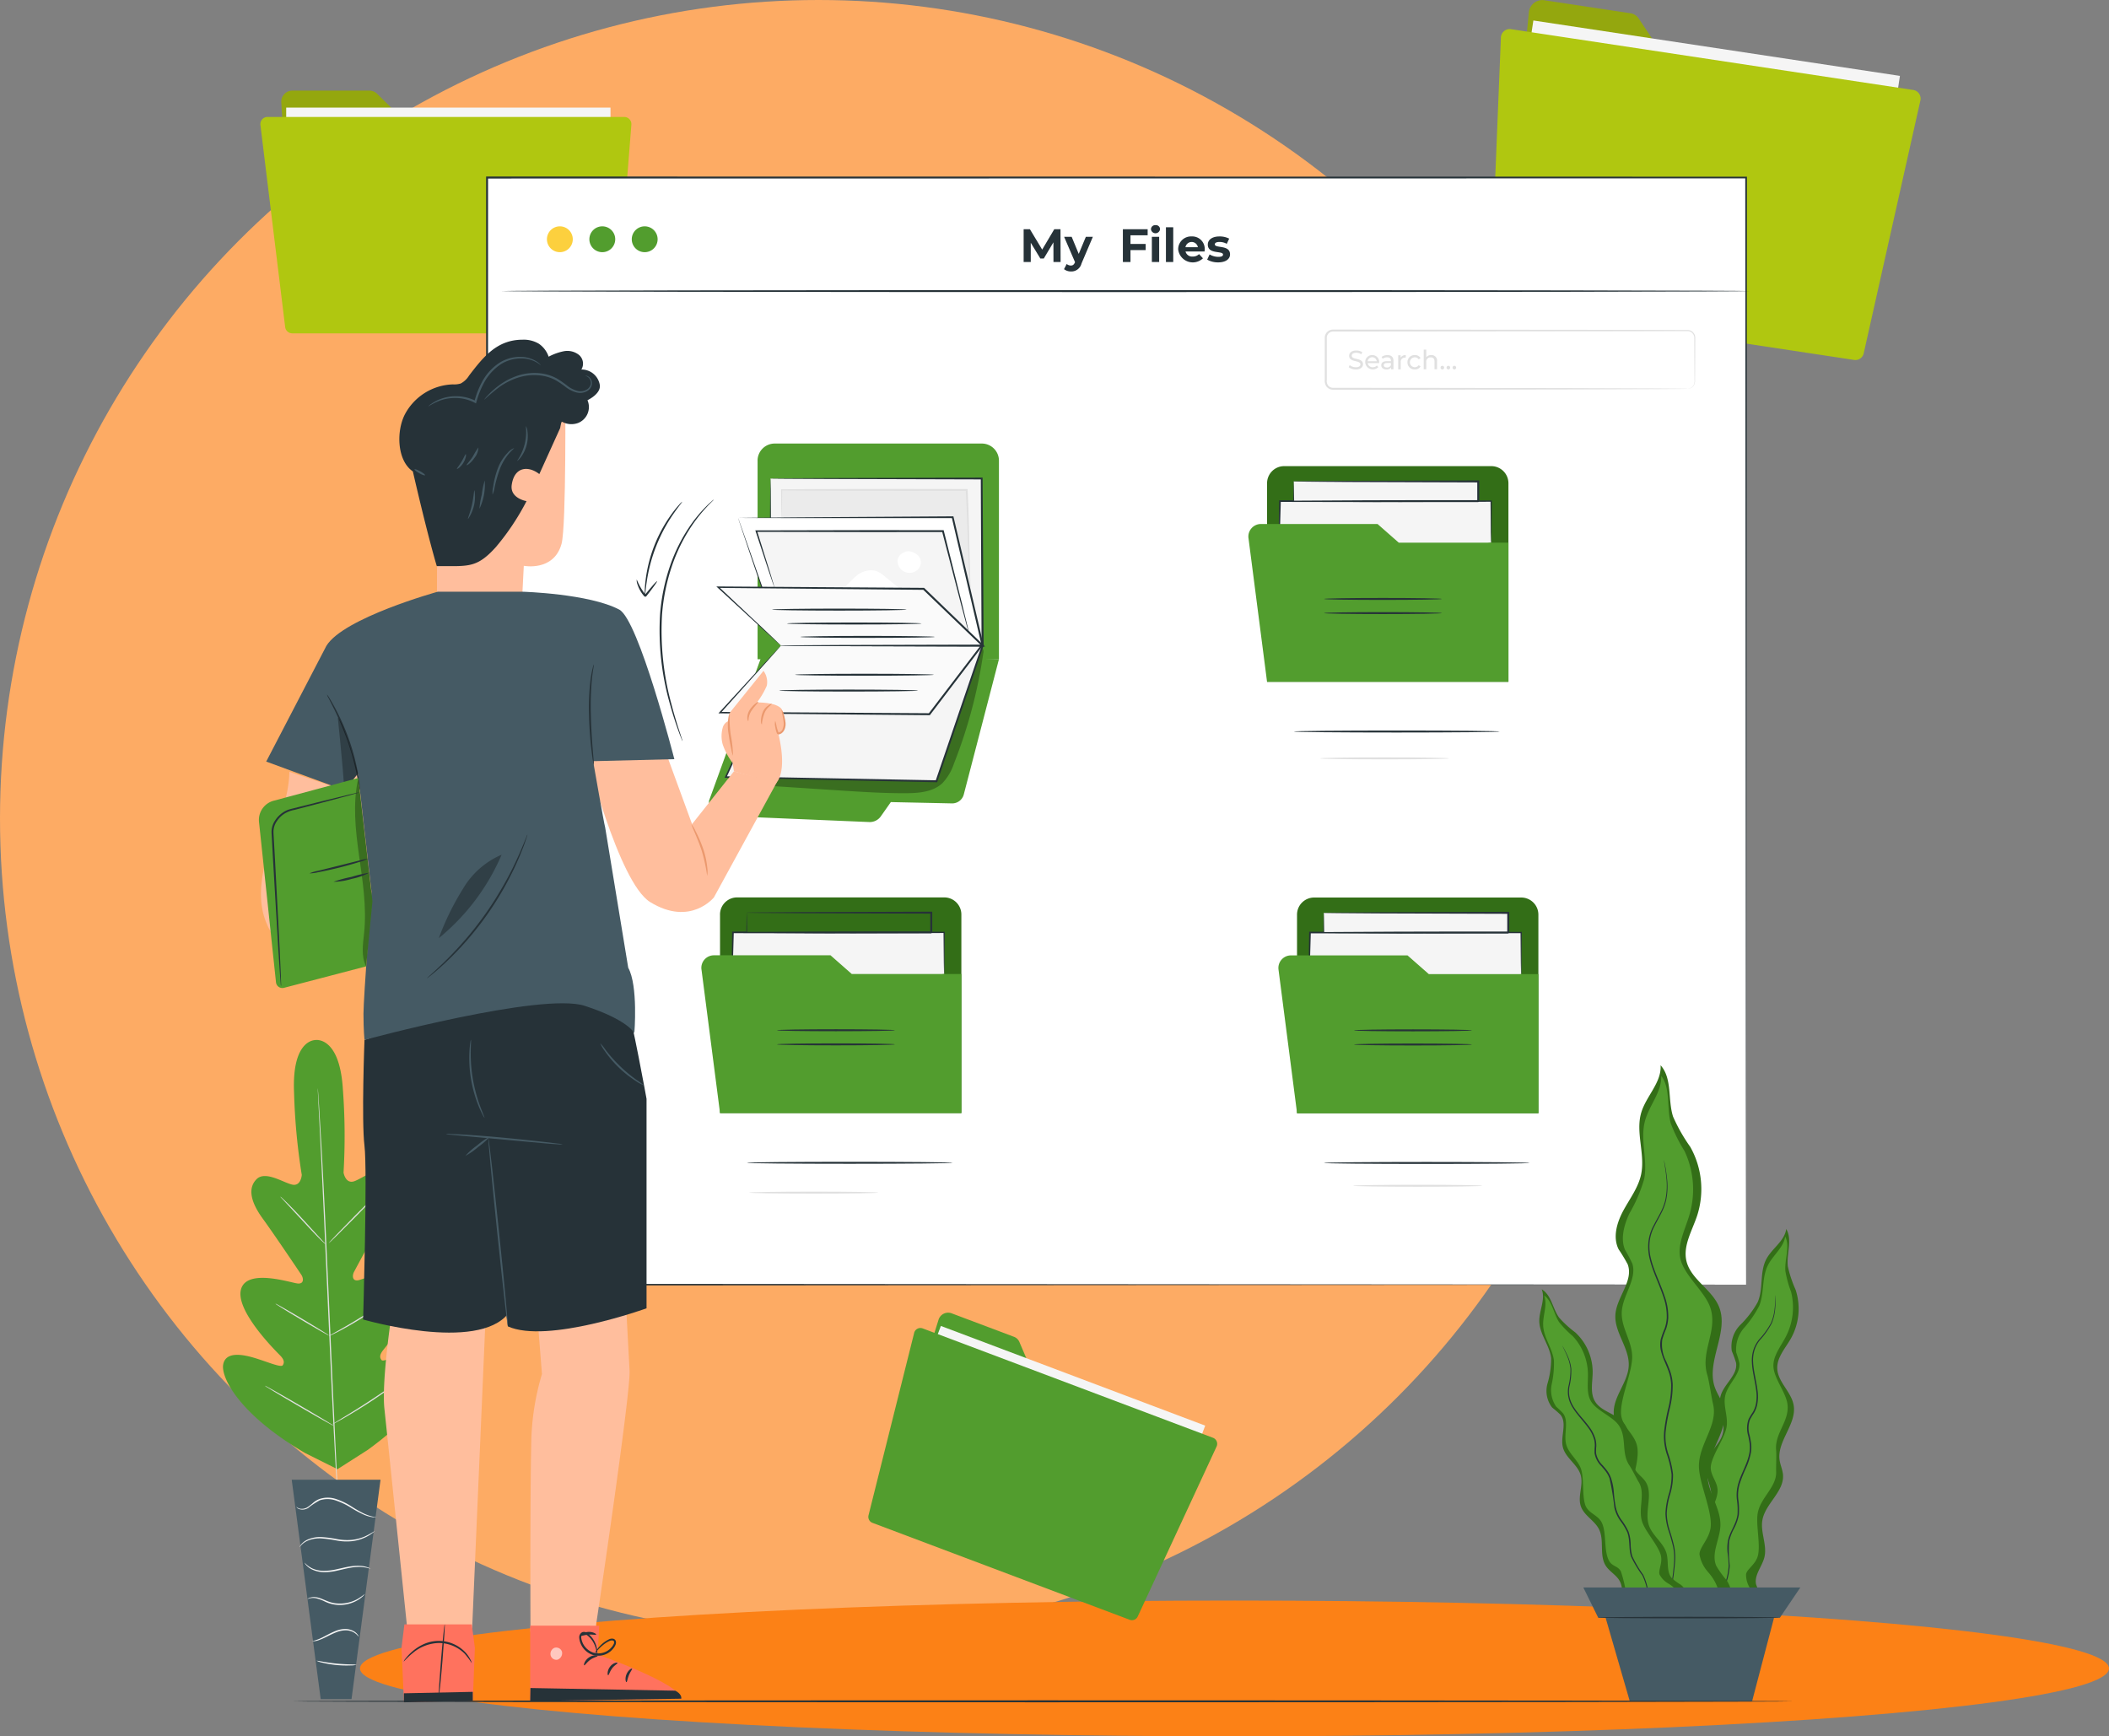 <svg xmlns="http://www.w3.org/2000/svg" xmlns:xlink="http://www.w3.org/1999/xlink" width="270.723" height="222.901" viewBox="0 0 270.723 222.901"><rect x="0" y="0" width="270.723" height="222.901" fill="#808080" stroke="none"/><defs><clipPath id="a"><rect width="217.912" height="218.535" fill="none"/></clipPath><clipPath id="d"><rect width="32.917" height="18.716" fill="none"/></clipPath><clipPath id="f"><rect width="2.591" height="9.333" fill="none"/></clipPath><clipPath id="g"><rect width="8.067" height="10.714" fill="none"/></clipPath><clipPath id="h"><rect width="2.229" height="24.182" fill="none"/></clipPath><clipPath id="i"><rect width="1.51" height="1.596" fill="none"/></clipPath></defs><g transform="translate(2257.274 7074.988)"><g transform="translate(-2257.274 -7074.988)"><g transform="translate(0)"><g transform="translate(0 0)"><circle cx="105.068" cy="105.068" r="105.068" transform="translate(0 0)" fill="#fdab64"/><ellipse cx="112.256" cy="8.715" rx="112.256" ry="8.715" transform="translate(46.21 205.471)" fill="#fc8116"/><line y2="17.435" transform="translate(97.433 128.508)" fill="#003889"/><circle cx="8.402" cy="8.402" r="8.402" transform="translate(170.364 33.775) rotate(-45)" fill="#fc8116"/></g></g><g transform="translate(28.616)"><g clip-path="url(#a)"><g clip-path="url(#a)"><path d="M341.476,1.685l-2.554,26.89a1.721,1.721,0,0,0,1.357,1.934l43.065,6.509a1.735,1.735,0,0,0,1.888-1.557l3.139-20.767a1.734,1.734,0,0,0-1.354-2.047L360.5,8.835a1.553,1.553,0,0,1-1.066-.691L355.6,2.394a1.551,1.551,0,0,0-1.055-.69L343.378.016a1.749,1.749,0,0,0-1.9,1.669" transform="translate(-173.852 0)" fill="#94a70e"/><rect width="31.7" height="47.589" transform="translate(163.477 33.974) rotate(-81.405)" fill="#f5f5f5"/><path d="M335.408,8.8l-1.348,33.23a1.1,1.1,0,0,0,.878,1.173l45.857,6.93a1.1,1.1,0,0,0,1.2-.911l7.249-32.337a1.127,1.127,0,0,0-.847-1.406L336.635,7.655A1.133,1.133,0,0,0,335.408,8.8" transform="translate(-171.362 -3.921)" fill="#b0c710"/><path d="M182.394,346.935l-5.821,18.677a1.278,1.278,0,0,0,.726,1.6l31.048,11.7a1.284,1.284,0,0,0,1.63-.8l5.362-14.232a1.283,1.283,0,0,0-.708-1.676l-19.143-7.063a1.211,1.211,0,0,1-.691-.666l-2.013-4.715a1.209,1.209,0,0,0-.684-.663l-8.05-3.033a1.289,1.289,0,0,0-1.656.872" transform="translate(-90.544 -177.48)" fill="#529d2e"/><rect width="22.955" height="36.252" transform="matrix(0.353, -0.936, 0.936, 0.353, 84.057, 191.703)" fill="#f5f5f5"/><path d="M175.988,350.686l-5.849,23.377a.818.818,0,0,0,.481.977L203.68,387.5a.821.821,0,0,0,1.022-.45l10.1-21.774a.83.83,0,0,0-.424-1.138l-37.315-14.059a.832.832,0,0,0-1.079.61" transform="translate(-87.262 -179.553)" fill="#529d2e"/><path d="M15.376,25.4l1.306,21.163A1.429,1.429,0,0,0,18.109,47.9h38.1a1.429,1.429,0,0,0,1.429-1.429V29.995A1.43,1.43,0,0,0,56.2,28.565l-23.431.151a1.428,1.428,0,0,1-1.012-.411l-4.073-4.011a1.428,1.428,0,0,0-1-.411H16.8A1.429,1.429,0,0,0,15.376,25.4" transform="translate(-7.886 -12.251)" fill="#94a70e"/><rect width="41.628" height="24.875" transform="translate(8.123 13.813)" fill="#f5f5f5"/><path d="M9.873,31.859,13.051,57.8a.919.919,0,0,0,.912.807H54.532a.919.919,0,0,0,.916-.847l2.043-25.94a.919.919,0,0,0-.917-.992H10.785a.919.919,0,0,0-.912,1.031" transform="translate(-5.061 -15.814)" fill="#b0c710"/><path d="M11.93,274.131s-3.087-.222-2.8,6.7a80.212,80.212,0,0,0,.991,10.613s-.091,1.536-1.28,1.234-3.426-1.8-4.531-.678c-1.146,1.158-.738,2.935.782,5.028s4.681,6.8,4.966,7.227.391,1.2-.452,1.129-6.533-2-7.286.751,4.439,7.889,5,8.462.586.934.361,1.279-2.078-.482-3.718-.964-3.628-.753-3.929.872,1.985,6.383,10.55,11.383l4.12,2.057,3.9-2.488c8.021-5.832,9.821-10.794,9.358-12.381s-2.413-1.119-4-.475-3.343,1.653-3.6,1.332-.266-.684.231-1.309,5.149-6.253,4.124-8.919-6.494-.177-7.324-.018-.8-.633-.563-1.078,2.915-5.453,4.218-7.687,1.531-4.043.275-5.081c-1.211-1-3.287.71-4.44,1.128s-1.4-1.1-1.4-1.1A80.2,80.2,0,0,0,15.4,280.49c-.41-6.918-3.533-6.36-3.533-6.36" transform="translate(0 -140.615)" fill="#529d2e"/><path d="M25,286.876s.008.049.016.145.019.243.033.425c.026.381.063.931.111,1.635.094,1.42.216,3.476.357,6.017.282,5.082.612,12.106.951,19.864s.652,14.785.905,19.868c.129,2.536.234,4.591.306,6.019l.081,1.636c.008.182.013.323.017.426s0,.145,0,.145-.008-.049-.017-.144-.019-.244-.032-.425c-.026-.381-.064-.931-.112-1.635-.094-1.42-.216-3.476-.357-6.017-.282-5.082-.612-12.106-.951-19.867s-.652-14.782-.906-19.865c-.129-2.536-.233-4.591-.306-6.02l-.081-1.637c-.007-.182-.013-.323-.017-.426s0-.146,0-.146" transform="translate(-12.821 -147.158)" fill="#e0e0e0"/><path d="M15.1,315.386a1.364,1.364,0,0,1,.256.213c.159.144.381.359.654.628.544.539,1.275,1.3,2.066,2.16l2.015,2.2.613.665a1.371,1.371,0,0,1,.215.255,1.4,1.4,0,0,1-.258-.212c-.158-.144-.381-.36-.651-.631-.539-.544-1.259-1.317-2.05-2.175l-2.03-2.189-.617-.662a1.354,1.354,0,0,1-.213-.257" transform="translate(-7.744 -161.783)" fill="#e0e0e0"/><path d="M27.883,320.379c-.031-.031,1.476-1.609,3.365-3.524s3.447-3.444,3.478-3.413-1.476,1.608-3.365,3.524-3.446,3.444-3.477,3.413" transform="translate(-14.303 -160.785)" fill="#e0e0e0"/><path d="M27.849,347.455a1.419,1.419,0,0,1,.287-.183l.806-.452c.68-.382,1.617-.913,2.63-1.536s1.915-1.214,2.563-1.648l.769-.513a1.392,1.392,0,0,1,.293-.173,1.429,1.429,0,0,1-.257.223c-.172.135-.424.326-.741.555-.633.458-1.525,1.068-2.543,1.69s-1.966,1.142-2.66,1.5c-.348.177-.632.318-.83.409a1.429,1.429,0,0,1-.316.128" transform="translate(-14.285 -175.922)" fill="#e0e0e0"/><path d="M13.834,343.62a1.205,1.205,0,0,1,.285.134c.178.094.433.237.747.415.627.356,1.488.858,2.434,1.421s1.8,1.079,2.411,1.461c.306.19.553.347.721.458a1.24,1.24,0,0,1,.254.187,1.21,1.21,0,0,1-.285-.134c-.178-.095-.433-.237-.747-.415-.627-.357-1.488-.859-2.434-1.421s-1.8-1.079-2.41-1.46c-.306-.19-.553-.347-.721-.458a1.19,1.19,0,0,1-.254-.187" transform="translate(-7.096 -176.266)" fill="#e0e0e0"/><path d="M11.054,365.258a1.992,1.992,0,0,1,.362.175l.959.529c.806.453,1.915,1.087,3.134,1.8s2.319,1.359,3.111,1.837l.934.572a1.987,1.987,0,0,1,.331.228,1.963,1.963,0,0,1-.362-.175l-.959-.529c-.806-.452-1.915-1.087-3.134-1.8s-2.318-1.359-3.11-1.837l-.934-.572a2,2,0,0,1-.332-.228" transform="translate(-5.67 -187.365)" fill="#e0e0e0"/><path d="M28.824,369.148a2.29,2.29,0,0,1,.358-.24l1-.61c.845-.515,2.01-1.23,3.274-2.055s2.393-1.6,3.2-2.164l.963-.669a2.248,2.248,0,0,1,.364-.231,2.259,2.259,0,0,1-.328.28c-.217.172-.536.416-.934.71-.8.59-1.916,1.381-3.184,2.205s-2.443,1.528-3.3,2.019c-.431.244-.782.438-1.028.567a2.232,2.232,0,0,1-.389.187" transform="translate(-14.786 -186.3)" fill="#e0e0e0"/><path d="M29.533,390.034h-11.4l3.72,28.161h3.958Z" transform="translate(-9.303 -200.075)" fill="#455a64"/><path d="M19.348,395.919s.013.04.061.1a.72.72,0,0,0,.275.2,1.379,1.379,0,0,0,1.2-.148,9.157,9.157,0,0,1,1.478-.973,3.234,3.234,0,0,1,2.1.041,8.977,8.977,0,0,1,1.952.946,13.556,13.556,0,0,0,1.587.851,4.371,4.371,0,0,0,1.17.338,2.129,2.129,0,0,0,.331.022c.075,0,.115,0,.115-.01a5.928,5.928,0,0,1-1.563-.471,15.536,15.536,0,0,1-1.552-.879,8.7,8.7,0,0,0-1.985-.977,3.346,3.346,0,0,0-2.212-.024,2.9,2.9,0,0,0-.833.515,6.485,6.485,0,0,1-.653.506,1.339,1.339,0,0,1-1.11.193,1.138,1.138,0,0,1-.361-.229" transform="translate(-9.925 -202.498)" fill="#f5f5f5"/><path d="M20.2,405.615c.015.009.09-.116.268-.3a2.528,2.528,0,0,1,.911-.578,4.061,4.061,0,0,1,1.585-.239,16.563,16.563,0,0,1,1.983.27,6.832,6.832,0,0,0,2.031.084,5.591,5.591,0,0,0,1.6-.456,5.069,5.069,0,0,0,.961-.571,1.364,1.364,0,0,0,.3-.274,10.128,10.128,0,0,1-1.318.725,5.825,5.825,0,0,1-1.566.407,7,7,0,0,1-1.981-.1,14.96,14.96,0,0,0-2.008-.258,4.016,4.016,0,0,0-1.64.288,2.391,2.391,0,0,0-.915.651,1.663,1.663,0,0,0-.172.252c-.033.062-.048.095-.042.1" transform="translate(-10.362 -207.007)" fill="#f5f5f5"/><path d="M29.982,412.665a.967.967,0,0,0-.314-.163,3.361,3.361,0,0,0-.944-.2,6.052,6.052,0,0,0-1.428.082c-.531.086-1.1.233-1.7.36a7.173,7.173,0,0,1-1.7.192,3.7,3.7,0,0,1-1.348-.292,3.115,3.115,0,0,1-1.022-.761.887.887,0,0,0,.193.3,2.415,2.415,0,0,0,.774.582,3.635,3.635,0,0,0,1.4.343,6.862,6.862,0,0,0,1.744-.181c.6-.129,1.17-.28,1.69-.373a6.507,6.507,0,0,1,1.391-.119,5.224,5.224,0,0,1,1.266.234" transform="translate(-11.043 -211.281)" fill="#f5f5f5"/><path d="M22.271,420.814a1.846,1.846,0,0,1,1.107-.111,5.366,5.366,0,0,1,1.158.432,4.4,4.4,0,0,0,1.5.414,4.506,4.506,0,0,0,2.727-.632,3.9,3.9,0,0,0,.678-.522c.139-.148.21-.233.2-.242a9.94,9.94,0,0,1-.945.65,4.677,4.677,0,0,1-2.645.56c-1.079-.061-1.907-.705-2.655-.79a1.7,1.7,0,0,0-.86.074.566.566,0,0,0-.268.167" transform="translate(-11.424 -215.525)" fill="#f5f5f5"/><path d="M23.574,430.952a2.18,2.18,0,0,0,.95-.189c.573-.191,1.282-.631,2.11-.959a3.434,3.434,0,0,1,1.211-.254,2.232,2.232,0,0,1,.974.222,2.157,2.157,0,0,1,.7.608.519.519,0,0,0-.108-.241,1.567,1.567,0,0,0-.534-.483,2.234,2.234,0,0,0-1.033-.278,3.391,3.391,0,0,0-1.28.251c-.858.342-1.544.794-2.092,1.011-.541.233-.907.281-.9.311" transform="translate(-12.093 -220.257)" fill="#f5f5f5"/><path d="M24.722,437.767a2.647,2.647,0,0,0,.722.234,13.276,13.276,0,0,0,3.633.357,2.666,2.666,0,0,0,.753-.089c0-.056-1.155-.007-2.564-.149s-2.53-.408-2.544-.353" transform="translate(-12.682 -224.557)" fill="#f5f5f5"/></g><rect width="161.612" height="142.127" transform="translate(33.911 22.791)" fill="#fff"/><g clip-path="url(#a)"><path d="M231.105,188.79c0-.9-.043-56.582-.107-142.127l.107.108-161.6.019h-.015l.127-.127c-.006,51.654-.011,100.292-.015,142.127l-.112-.112,161.612.112L69.494,188.9h-.112v-.112c0-41.836-.009-90.473-.015-142.127v-.127h.141l161.6.019h.107v.107c-.064,85.545-.107,141.224-.107,142.127" transform="translate(-35.583 -23.872)" fill="#263238"/><path d="M140.917,119.116v25.49H171.9v-25.49a2.2,2.2,0,0,0-2.2-2.2H143.114a2.2,2.2,0,0,0-2.2,2.2" transform="translate(-72.286 -59.976)" fill="#529d2e"/><path d="M128.129,190.947l6.921-19.036,30.284.9-4.514,17.362a1.536,1.536,0,0,1-1.519,1.148l-7.844-.167-1.287,1.829a1.729,1.729,0,0,1-1.487.732l-18.955-.8a1.7,1.7,0,0,1-1.6-1.973" transform="translate(-65.719 -88.185)" fill="#529d2e"/><path d="M144.325,126.128v19.948l27.232,1.5-.12-21.447Z" transform="translate(-74.034 -64.7)" fill="#f5f5f5"/><path d="M144.216,126.007a.745.745,0,0,1,.121-.007l.371-.006,1.458-.014,5.537-.031,19.625-.056h.113v.114c.038,6.218.082,13.3.129,20.776,0,.226,0,.452,0,.672v.135l-.134-.008-27.231-1.523-.1-.006v-.1c.018-6.05.034-11.034.044-14.517.013-1.732.023-3.091.03-4.029q.011-.679.017-1.052c0-.235.012-.35.012-.35s.007.13.012.37.009.6.017,1.054c.007.932.017,2.284.03,4.007.011,3.483.026,8.467.044,14.517l-.1-.1,27.233,1.475-.134.128c0-.22,0-.446,0-.672-.038-7.479-.073-14.558-.1-20.776l.114.113-19.551-.057-5.563-.03-1.481-.014-.384-.006a1.092,1.092,0,0,1-.134-.007" transform="translate(-73.925 -64.579)" fill="#263238"/><path d="M147.249,132.634c.024-.664,0-3.517,0-3.517,7.613-.024,16.14.03,23.753.007.213,3.767.258,8.854.471,12.621" transform="translate(-75.534 -66.23)" fill="#ebebeb"/><path d="M171.4,141.623a1.092,1.092,0,0,1-.032-.238c-.014-.178-.032-.406-.054-.692-.042-.6-.089-1.488-.136-2.6-.1-2.23-.166-5.389-.366-9.081l.118.111-7.319.007c-6.825,0-12.849-.025-16.434-.059l.072-.073c-.014,1.093-.025,1.967-.034,2.593-.007.284-.014.511-.019.688a1.11,1.11,0,0,1-.019.236,1.088,1.088,0,0,1-.019-.238c0-.176-.011-.4-.019-.688-.008-.626-.019-1.5-.034-2.591v-.072h.073c3.585-.032,9.609-.053,16.434-.051l7.319.011h.113l.006.112c.183,3.7.211,6.859.275,9.09.029,1.1.052,1.974.069,2.6.007.286.012.515.016.693a1.105,1.105,0,0,1-.007.24" transform="translate(-75.457 -66.108)" fill="#e0e0e0"/><path d="M135.779,136.434l5.619,16.383h25.775l-3.851-16.471Z" transform="translate(-69.65 -69.941)" fill="#fff"/><path d="M135.779,136.31a.928.928,0,0,1,.124-.006l.381-.007,1.5-.018,5.666-.049,19.875-.127h.094l.021.092,3.7,15.8.156.666.037.156h-.16l-25.775-.026h-.073l-.023-.068-4.054-12c-.473-1.412-.843-2.517-1.1-3.283l-.282-.852c-.062-.191-.088-.285-.088-.285s.042.106.114.3l.307.867,1.156,3.293,4.137,11.888-.095-.068,25.775-.026-.123.155-.156-.666c-1.305-5.6-2.552-10.94-3.686-15.807l.115.091H143.539l-5.7-.013-1.525-.008-.4,0a1.346,1.346,0,0,1-.14-.005" transform="translate(-69.65 -69.817)" fill="#263238"/><g transform="translate(64.706 83.115)" opacity="0.3"><g clip-path="url(#d)"><path d="M165.644,170.76a.692.692,0,0,0-.643-.048,101.486,101.486,0,0,0-28.525,12.425l-3.617,4.185a2.785,2.785,0,0,0,2.287.9l12.145.791c2.824.184,5.651.368,8.48.358,1.679-.005,3.516-.143,4.74-1.292A6.744,6.744,0,0,0,162,185.549a63.216,63.216,0,0,0,3.76-14.174.688.688,0,0,0-.112-.615" transform="translate(-132.859 -170.657)"/></g></g><path d="M139.726,171.46l-7.206,15.581,27.049.541,5.933-17.416Z" transform="translate(-67.979 -87.29)" fill="#f5f5f5"/><path d="M139.563,171.329a.625.625,0,0,1,.117-.014l.356-.026,1.393-.086,5.279-.3,18.626-.987.169-.009-.055.161-5.921,17.42-.03.088-.093,0h0l-27.043-.567-.154,0,.065-.139,5.307-11.363,1.465-3.105.386-.8c.088-.18.137-.266.137-.266s-.038.1-.12.291l-.369.827-1.424,3.141-5.2,11.363-.089-.142,27.044.514h.005l-.123.086L165.229,170l.114.152-18.577.882-5.3.234-1.411.055-.365.01a.826.826,0,0,1-.128,0" transform="translate(-67.815 -87.159)" fill="#263238"/><path d="M138.837,170.166l-7.817,8.607,26.871.2,6.721-8.809Z" transform="translate(-67.209 -87.29)" fill="#fafafa"/><path d="M138.62,170.039a.543.543,0,0,1,.12-.01l.363-.009,1.417-.018,5.334-.035,18.541-.049h.243l-.148.194-6.716,8.813-.038.051h-.063l-.819-.006-26.051-.232-.206,0,.138-.151,5.762-6.28,1.57-1.692.41-.433a1.214,1.214,0,0,1,.143-.14,1.408,1.408,0,0,1-.132.164l-.4.457-1.541,1.732-5.677,6.315-.067-.153,26.052.161.819.006-.1.05,6.726-8.806.1.193-18.5-.049-5.348-.035-1.431-.018-.371-.009a.691.691,0,0,1-.129-.01" transform="translate(-66.992 -87.163)" fill="#263238"/><path d="M142.9,147.189,140.59,140h23.951l3.356,13.149" transform="translate(-72.118 -71.815)" fill="#f5f5f5"/><path d="M167.76,153.014a1.3,1.3,0,0,1-.082-.243l-.2-.714-.722-2.7-2.463-9.466.112.088-8.965.011-14.986-.033.09-.123c.69,2.207,1.252,4,1.648,5.271l.435,1.44.107.377a.522.522,0,0,1,.028.132.464.464,0,0,1-.054-.123l-.133-.369-.484-1.425-1.728-5.245-.04-.123h.131l14.986-.032,8.965.01h.091l.022.087,2.374,9.489.658,2.714.166.723a1.31,1.31,0,0,1,.045.252" transform="translate(-71.981 -71.681)" fill="#263238"/><path d="M168.33,151.115a3.714,3.714,0,0,0-1.22-.757,2.9,2.9,0,0,0-2.588.776c-.721.6-1.3,1.365-2.068,1.908l8.4.136-2.523-2.064" transform="translate(-83.334 -77.087)" fill="#fff"/><path d="M180.605,146.043c-.3-.451-1.3-1.013-1.96-.595h0a1.288,1.288,0,0,0-.833.986,1.537,1.537,0,0,0,2.682,1.125,1.3,1.3,0,0,0,.108-1.516" transform="translate(-91.208 -74.535)" fill="#fff"/><path d="M138.581,162.265l-8.059-7.5,26.378.214,7.576,7.287Z" transform="translate(-66.954 -79.389)" fill="#fafafa"/><path d="M138.336,162.168a.647.647,0,0,1,.13-.01l.374-.01,1.442-.019,5.383-.035,18.568-.048-.084.208-7.58-7.284.087.036-.489,0-25.889-.246.062-.156,5.859,5.511,1.591,1.513.412.4a1.284,1.284,0,0,1,.137.144,1.115,1.115,0,0,1-.147-.12l-.422-.376-1.616-1.471-5.936-5.467-.171-.158h.234l25.89.173.489,0h.051l.037.035,7.572,7.292.217.209h-.3l-18.608-.048-5.37-.035-1.428-.019-.367-.01a.555.555,0,0,1-.122-.01" transform="translate(-66.708 -79.292)" fill="#263238"/><line x2="17.291" transform="translate(70.475 78.259)" fill="#fafafa"/><path d="M161.994,160.552c0,.07-3.871.127-8.645.127s-8.646-.057-8.646-.127,3.87-.127,8.646-.127,8.645.056,8.645.127" transform="translate(-74.228 -82.293)" fill="#263238"/><line x2="17.291" transform="translate(72.387 80.042)" fill="#fafafa"/><path d="M165.92,164.214c0,.07-3.871.127-8.645.127s-8.646-.056-8.646-.127,3.87-.127,8.646-.127,8.645.057,8.645.127" transform="translate(-76.242 -84.171)" fill="#263238"/><line x2="17.291" transform="translate(74.105 81.76)" fill="#fafafa"/><path d="M169.448,167.742c0,.07-3.871.127-8.645.127s-8.646-.056-8.646-.127,3.87-.127,8.646-.127,8.645.056,8.645.127" transform="translate(-78.052 -85.981)" fill="#263238"/><line x2="17.845" transform="translate(71.395 88.651)" fill="#fafafa"/><path d="M164.437,181.889c0,.07-4,.127-8.922.127s-8.923-.057-8.923-.127,3.994-.127,8.923-.127,8.922.057,8.922.127" transform="translate(-75.197 -93.238)" fill="#263238"/><line x2="17.845" transform="translate(73.426 86.62)" fill="#fafafa"/><path d="M168.608,177.719c0,.07-4,.127-8.922.127s-8.923-.056-8.923-.127,3.994-.127,8.923-.127,8.922.057,8.922.127" transform="translate(-77.337 -91.099)" fill="#263238"/><path d="M233.607,76.594c0,.07-35.882.127-80.135.127-44.268,0-80.142-.056-80.142-.127s35.874-.127,80.142-.127c44.253,0,80.135.056,80.135.127" transform="translate(-37.616 -39.225)" fill="#263238"/><path d="M88.716,61.318a1.659,1.659,0,1,1-1.658-1.658,1.658,1.658,0,0,1,1.658,1.658" transform="translate(-43.807 -30.604)" fill="#fcd03e"/><path d="M99.9,61.318a1.659,1.659,0,1,1-1.659-1.658A1.659,1.659,0,0,1,99.9,61.318" transform="translate(-49.542 -30.604)" fill="#529d2e"/><path d="M111.077,61.318a1.659,1.659,0,1,1-1.658-1.658,1.658,1.658,0,0,1,1.658,1.658" transform="translate(-55.277 -30.604)" fill="#529d2e"/><path d="M214.871,64.63l-.006-2.525-1.238,2.08h-.439l-1.232-2.026V64.63h-.914V60.422h.806l1.575,2.615,1.551-2.615h.8l.012,4.208Z" transform="translate(-108.258 -30.995)" fill="#263238"/><path d="M225.387,62.422l-1.461,3.433a1.336,1.336,0,0,1-1.341,1.016,1.435,1.435,0,0,1-.9-.295l.343-.667a.831.831,0,0,0,.529.2c.259,0,.4-.114.529-.4l.012-.03-1.4-3.258h.968l.908,2.194.914-2.194Z" transform="translate(-113.717 -32.021)" fill="#263238"/><path d="M238.176,61.2v1.112h1.948V63.1h-1.948V64.63H237.2V60.422h3.18V61.2Z" transform="translate(-121.677 -30.995)" fill="#263238"/><path d="M244.6,59.871a.536.536,0,0,1,.583-.523.526.526,0,0,1,.583.505.586.586,0,0,1-1.166.018m.114.974h.938V64.08h-.938Z" transform="translate(-125.471 -30.444)" fill="#263238"/><rect width="0.938" height="4.461" transform="translate(121.05 29.175)" fill="#263238"/><path d="M255.162,64.253h-2.447a.863.863,0,0,0,.926.649,1.094,1.094,0,0,0,.811-.313l.5.542a1.888,1.888,0,0,1-3.18-1.143,1.646,1.646,0,0,1,1.725-1.665A1.6,1.6,0,0,1,255.18,64c0,.072-.013.174-.018.253m-2.459-.547H254.3a.808.808,0,0,0-1.593,0" transform="translate(-129.151 -31.97)" fill="#263238"/><path d="M259.413,65.305l.313-.674a2.211,2.211,0,0,0,1.124.313c.433,0,.6-.114.6-.295,0-.529-1.954.012-1.954-1.28,0-.613.553-1.046,1.5-1.046a2.654,2.654,0,0,1,1.244.283l-.312.667a1.856,1.856,0,0,0-.932-.241c-.421,0-.6.132-.6.3,0,.553,1.954.018,1.954,1.293,0,.6-.56,1.028-1.527,1.028a2.778,2.778,0,0,1-1.4-.349" transform="translate(-133.071 -31.97)" fill="#263238"/><path d="M336.971,94.476a1.957,1.957,0,0,0,.271-.054.934.934,0,0,0,.566-.532,1.392,1.392,0,0,0,.063-.584q0-.335-.006-.729c0-.528-.007-1.135-.012-1.818s-.007-1.445-.011-2.276c0-.206,0-.426-.007-.632a.874.874,0,0,0-.263-.545.855.855,0,0,0-.578-.24h-.714l-6.6.019-38.215.037a.81.81,0,0,0-.8.744q0,.69,0,1.377,0,1.382,0,2.745,0,.681,0,1.358a1.041,1.041,0,0,0,.1.592.8.8,0,0,0,.437.364.869.869,0,0,0,.288.046h2.327l10.147.007,17.181.027,11.583.04,3.149.024.819.012c.185,0,.279.013.279.013s-.095.009-.279.013l-.819.013-3.149.023-11.583.04-17.181.027-10.147.007h-2.327a1.124,1.124,0,0,1-.371-.059,1.055,1.055,0,0,1-.573-.478,1.3,1.3,0,0,1-.138-.716V91.991q0-1.363,0-2.745,0-.7,0-1.4a1.065,1.065,0,0,1,1.057-.978l38.215.037,6.6.019.718,0a.988.988,0,0,1,.665.282,1,1,0,0,1,.3.628c.008.227,0,.432,0,.643,0,.831-.008,1.591-.011,2.276s-.008,1.29-.012,1.818q0,.394-.006.729a1.43,1.43,0,0,1-.079.6.95.95,0,0,1-.606.537.73.73,0,0,1-.279.029" transform="translate(-148.968 -44.562)" fill="#e0e0e0"/><path d="M296.719,94.526l.126-.265a1.227,1.227,0,0,0,.786.276c.412,0,.589-.16.589-.368,0-.582-1.443-.214-1.443-1.1,0-.368.286-.681.912-.681a1.4,1.4,0,0,1,.766.211l-.112.272a1.234,1.234,0,0,0-.654-.194c-.405,0-.579.17-.579.378,0,.582,1.443.218,1.443,1.092,0,.364-.293.677-.922.677a1.416,1.416,0,0,1-.912-.3" transform="translate(-152.207 -47.392)" fill="#e0e0e0"/><path d="M302.857,94.626h-1.464a.611.611,0,0,0,.654.527.674.674,0,0,0,.521-.218l.18.211a.983.983,0,0,1-1.681-.63.883.883,0,0,1,.9-.919.87.87,0,0,1,.892.929c0,.027,0,.068-.007.1m-1.464-.235h1.157a.582.582,0,0,0-1.157,0" transform="translate(-154.438 -48.013)" fill="#e0e0e0"/><path d="M306.864,94.33v1.089h-.31V95.18a.67.67,0,0,1-.592.259c-.409,0-.667-.218-.667-.531,0-.289.187-.527.725-.527h.517v-.065c0-.276-.16-.435-.484-.435a.914.914,0,0,0-.572.194l-.136-.245a1.2,1.2,0,0,1,.745-.231c.494,0,.773.238.773.732m-.327.538v-.252h-.5c-.323,0-.415.126-.415.279,0,.18.15.293.4.293a.523.523,0,0,0,.521-.32" transform="translate(-156.607 -48.013)" fill="#e0e0e0"/><path d="M310.732,93.6v.317a.588.588,0,0,0-.076,0,.538.538,0,0,0-.568.609v.9h-.326v-1.8h.313v.3a.69.69,0,0,1,.658-.32" transform="translate(-158.898 -48.012)" fill="#e0e0e0"/><path d="M312.2,94.516a.9.9,0,0,1,.953-.919.805.805,0,0,1,.735.385l-.249.16a.562.562,0,0,0-.49-.259.635.635,0,0,0,0,1.27.562.562,0,0,0,.49-.259l.249.156a.808.808,0,0,1-.735.388.9.9,0,0,1-.953-.922" transform="translate(-160.149 -48.012)" fill="#e0e0e0"/><path d="M318.2,93.638v1.038h-.327v-1c0-.354-.177-.527-.487-.527a.536.536,0,0,0-.572.6v.929h-.327V92.151h.327v.977a.782.782,0,0,1,.637-.272.7.7,0,0,1,.749.783" transform="translate(-162.347 -47.271)" fill="#e0e0e0"/><path d="M320.93,96.651a.228.228,0,0,1,.232-.231.224.224,0,0,1,.224.231.226.226,0,0,1-.224.235.23.23,0,0,1-.232-.235" transform="translate(-164.627 -49.46)" fill="#e0e0e0"/><path d="M322.516,96.651a.228.228,0,0,1,.232-.231.224.224,0,0,1,.225.231.227.227,0,0,1-.225.235.23.23,0,0,1-.232-.235" transform="translate(-165.441 -49.46)" fill="#e0e0e0"/><path d="M324.1,96.651a.228.228,0,0,1,.232-.231.224.224,0,0,1,.225.231.227.227,0,0,1-.225.235.23.23,0,0,1-.232-.235" transform="translate(-166.255 -49.46)" fill="#e0e0e0"/><path d="M118.024,162.689a1.663,1.663,0,0,1-.139-.309c-.081-.206-.207-.509-.348-.906-.292-.79-.684-1.947-1.09-3.4a34.453,34.453,0,0,1-1.31-11.671,25.12,25.12,0,0,1,1.326-6.353,21.222,21.222,0,0,1,2.353-4.749,17.715,17.715,0,0,1,2.258-2.769c.29-.307.549-.51.711-.661a1.658,1.658,0,0,1,.263-.213,1.745,1.745,0,0,1-.228.251c-.15.163-.4.377-.675.693a19.408,19.408,0,0,0-2.179,2.8,21.78,21.78,0,0,0-2.282,4.728,25.484,25.484,0,0,0-1.294,6.295,35.738,35.738,0,0,0,1.23,11.6c.383,1.453.748,2.614,1.011,3.414l.3.92a1.711,1.711,0,0,1,.091.327" transform="translate(-59.023 -67.536)" fill="#263238"/><path d="M275.2,125.069v25.49h30.983v-25.49a2.2,2.2,0,0,0-2.2-2.2H277.4a2.2,2.2,0,0,0-2.2,2.2" transform="translate(-141.168 -63.029)" fill="#336e17"/><path d="M278.184,141.44l.206-9.358H305.5v5.339" transform="translate(-142.7 -67.754)" fill="#f5f5f5"/><path d="M305.484,137.287a2.09,2.09,0,0,1-.024-.364c-.005-.261-.013-.611-.022-1.051-.009-.941-.022-2.27-.038-3.924l.084.084-15.566.042-11.547-.021.106-.1c-.08,2.8-.147,5.137-.194,6.795-.03.8-.054,1.434-.071,1.894-.011.2-.02.367-.027.5a.668.668,0,0,1-.02.17.7.7,0,0,1-.013-.171c0-.131,0-.3,0-.5,0-.46.007-1.1.013-1.895.025-1.658.061-3.991.1-6.8v-.1h.1l11.547-.021,15.566.043h.085v.084c-.016,1.654-.029,2.983-.038,3.924-.009.441-.017.79-.022,1.051a2.067,2.067,0,0,1-.023.364" transform="translate(-142.682 -67.62)" fill="#263238"/><rect width="23.688" height="2.53" transform="translate(137.455 61.798)" fill="#f5f5f5"/><path d="M282.173,126.755a.476.476,0,0,1,.111-.009l.344-.009,1.343-.017,5.008-.037,16.881-.054h.127v.127c0,.806,0,1.662,0,2.528-.254.256-.075.071-.133.128h-3.859l-3.69,0-6.686-.015-9.446-.053h-.055v-.054q.02-1.222.03-1.9c.005-.2.01-.355.013-.478a.788.788,0,0,1,.01-.154,1.276,1.276,0,0,1,.011.173c0,.125.007.286.013.489q.01.663.03,1.866l-.054-.054,9.446-.053,6.686-.015,3.69,0h3.859c-.055.056.133-.125-.12.126,0-.866,0-1.722,0-2.528l.126.126-16.789-.054-5.037-.037-1.372-.018-.36-.008a.808.808,0,0,1-.129-.009" transform="translate(-144.718 -64.956)" fill="#263238"/><path d="M308.673,192.685c0,.07-5.92.127-13.221.127s-13.222-.056-13.222-.127,5.919-.127,13.222-.127,13.221.056,13.221.127" transform="translate(-144.775 -98.776)" fill="#263238"/><path d="M270.291,139.934l2.383,18.444h30.983V140.517H289.586l-2.729-2.4H271.889a1.612,1.612,0,0,0-1.6,1.818" transform="translate(-138.644 -70.849)" fill="#529d2e"/><path d="M305.343,157.744c0,.07-3.393.127-7.578.127s-7.578-.056-7.578-.127,3.393-.127,7.578-.127,7.578.057,7.578.127" transform="translate(-148.857 -80.853)" fill="#263238"/><path d="M305.343,161.47c0,.07-3.393.127-7.578.127s-7.578-.056-7.578-.127,3.393-.127,7.578-.127,7.578.057,7.578.127" transform="translate(-148.857 -82.764)" fill="#263238"/><path d="M131.02,238.747v25.49H162v-25.49a2.2,2.2,0,0,0-2.2-2.2H133.217a2.2,2.2,0,0,0-2.2,2.2" transform="translate(-67.209 -121.343)" fill="#336e17"/><path d="M134.007,255.118l.206-9.358h27.113V251.1" transform="translate(-68.741 -126.067)" fill="#f5f5f5"/><path d="M161.306,250.966a2.09,2.09,0,0,1-.024-.364c-.005-.261-.013-.611-.022-1.051-.009-.941-.022-2.27-.038-3.924l.084.084-15.566.042-11.547-.021.106-.1c-.08,2.8-.147,5.137-.194,6.795-.03.8-.054,1.434-.071,1.894-.011.2-.019.367-.027.5a.668.668,0,0,1-.02.17.7.7,0,0,1-.013-.171c0-.131,0-.3,0-.5,0-.46.007-1.1.013-1.895.025-1.658.061-3.991.1-6.8v-.1h.1l11.547-.021,15.566.043h.085v.084c-.016,1.654-.029,2.983-.038,3.924-.009.441-.017.79-.022,1.051a2.089,2.089,0,0,1-.024.364" transform="translate(-68.723 -125.934)" fill="#263238"/><rect width="23.687" height="2.53" transform="translate(67.236 117.163)" fill="#336e17"/><path d="M138,240.434a.475.475,0,0,1,.111-.009l.344-.009,1.343-.017,5.008-.037,16.881-.054h.126v.127c0,.806,0,1.662,0,2.528-.254.256-.075.071-.133.128h-3.859l-3.69,0-6.685-.015L138,243.017h-.055v-.054q.02-1.222.03-1.9c.005-.2.01-.355.013-.478a.809.809,0,0,1,.011-.154,1.276,1.276,0,0,1,.011.173c0,.125.007.286.013.489q.01.663.03,1.866l-.054-.054,9.446-.053,6.685-.015,3.69,0h3.859c-.055.056.133-.125-.12.126,0-.866,0-1.722,0-2.528l.126.126-16.789-.054-5.037-.038-1.372-.018-.36-.008a.81.81,0,0,1-.129-.009" transform="translate(-70.759 -123.27)" fill="#263238"/><path d="M164.5,306.364c0,.07-5.92.127-13.221.127s-13.222-.056-13.222-.127,5.918-.127,13.222-.127,13.221.056,13.221.127" transform="translate(-70.817 -157.09)" fill="#263238"/><path d="M126.114,253.613l2.383,18.444H159.48V254.2H145.408l-2.729-2.4H127.712a1.611,1.611,0,0,0-1.6,1.818" transform="translate(-64.685 -129.163)" fill="#529d2e"/><path d="M161.166,271.423c0,.07-3.393.127-7.578.127s-7.578-.056-7.578-.127,3.393-.127,7.578-.127,7.578.056,7.578.127" transform="translate(-74.899 -139.166)" fill="#263238"/><path d="M161.166,275.148c0,.07-3.393.127-7.578.127s-7.578-.056-7.578-.127,3.393-.127,7.578-.127,7.578.056,7.578.127" transform="translate(-74.899 -141.077)" fill="#263238"/><path d="M283.1,238.78v25.49h30.983V238.78a2.2,2.2,0,0,0-2.2-2.2H285.3a2.2,2.2,0,0,0-2.2,2.2" transform="translate(-145.223 -121.36)" fill="#336e17"/><path d="M286.091,255.151l.206-9.358h27.113v5.339" transform="translate(-146.756 -126.084)" fill="#f5f5f5"/><path d="M313.39,251a2.089,2.089,0,0,1-.024-.364c-.005-.261-.013-.611-.022-1.051-.009-.941-.022-2.27-.038-3.924l.084.084-15.566.042-11.547-.021.106-.1c-.08,2.8-.147,5.137-.194,6.795-.03.8-.054,1.434-.071,1.894-.011.2-.02.367-.027.5a.673.673,0,0,1-.02.17.7.7,0,0,1-.013-.171c0-.131,0-.3,0-.5,0-.46.007-1.1.013-1.895.025-1.658.061-3.991.1-6.8v-.1h.1l11.547-.021,15.566.043h.085v.084c-.016,1.654-.029,2.983-.038,3.924-.009.441-.017.79-.022,1.051a2.086,2.086,0,0,1-.024.364" transform="translate(-146.737 -125.95)" fill="#263238"/><rect width="23.688" height="2.53" transform="translate(141.306 117.179)" fill="#f5f5f5"/><path d="M290.08,240.466a.475.475,0,0,1,.111-.009l.344-.008,1.343-.018,5.008-.038,16.881-.054h.127v.127c0,.806,0,1.662,0,2.528-.254.256-.075.071-.133.128H309.9l-3.69,0-6.686-.015-9.446-.053h-.055v-.054q.02-1.222.03-1.9c.005-.2.01-.355.013-.478a.794.794,0,0,1,.01-.154,1.27,1.27,0,0,1,.011.173c0,.125.007.286.013.489q.01.663.03,1.866l-.054-.054,9.446-.053,6.686-.015,3.69,0h3.859c-.055.056.133-.125-.12.126,0-.866,0-1.722,0-2.528l.126.126-16.79-.054-5.037-.038-1.372-.018-.36-.008a.817.817,0,0,1-.129-.009" transform="translate(-148.774 -123.286)" fill="#263238"/><path d="M316.58,306.4c0,.07-5.92.127-13.221.127s-13.223-.056-13.223-.127,5.919-.127,13.223-.127,13.221.056,13.221.127" transform="translate(-148.831 -157.106)" fill="#263238"/><path d="M278.2,253.645l2.383,18.444h30.983V254.228H297.493l-2.73-2.4H279.8a1.612,1.612,0,0,0-1.6,1.818" transform="translate(-142.7 -129.179)" fill="#529d2e"/><path d="M313.25,271.455c0,.07-3.393.127-7.578.127s-7.578-.056-7.578-.127,3.393-.127,7.578-.127,7.578.056,7.578.127" transform="translate(-152.913 -139.183)" fill="#263238"/><path d="M313.25,275.181c0,.07-3.393.127-7.578.127s-7.578-.057-7.578-.127,3.393-.127,7.578-.127,7.578.057,7.578.127" transform="translate(-152.913 -141.094)" fill="#263238"/><path d="M111.2,144.36a2.016,2.016,0,0,1-.023-.524,12.949,12.949,0,0,1,.1-1.425,18.219,18.219,0,0,1,3.429-8.685,13.245,13.245,0,0,1,.9-1.106,2.1,2.1,0,0,1,.374-.367c.034.029-.453.592-1.131,1.577a20.492,20.492,0,0,0-3.4,8.6c-.178,1.182-.207,1.926-.251,1.924" transform="translate(-57.032 -67.842)" fill="#263238"/><path d="M111.649,152.957c.027.022-.117.254-.373.611l-.46.619-.279.36-.149.189-.076.1-.039.048-.019.025-.01.012,0,.006,0,0h0l-.193.006h0a4.215,4.215,0,0,1-.887-1.5,1.442,1.442,0,0,1-.121-.711,7.629,7.629,0,0,0,1.195,2.043h0l-.192.006h0l0,0,0-.006.01-.012.019-.024.038-.048.077-.1.152-.187.29-.351.5-.585c.292-.328.486-.521.513-.5" transform="translate(-55.924 -78.34)" fill="#263238"/><path d="M305.724,199.764c0,.07-3.713.127-8.291.127s-8.292-.057-8.292-.127,3.712-.127,8.292-.127,8.291.057,8.291.127" transform="translate(-148.321 -102.407)" fill="#e0e0e0"/><path d="M314.471,312.413c0,.07-3.713.127-8.291.127s-8.292-.056-8.292-.127,3.712-.127,8.292-.127,8.291.056,8.291.127" transform="translate(-152.808 -160.193)" fill="#e0e0e0"/><path d="M155.271,314.224c0,.07-3.713.127-8.291.127s-8.292-.057-8.292-.127,3.712-.127,8.292-.127,8.291.057,8.291.127" transform="translate(-71.143 -161.122)" fill="#e0e0e0"/></g><g clip-path="url(#a)"><path d="M24.1,218.805c-.485,2.147-2.922,3.268-4.421,4.881s-3.711,2.934-5.821,2.307a5.174,5.174,0,0,1-3.034-2.928c-1.4-3.067-.737-6.668.313-9.874s2.475-6.377,2.535-9.75l7.066,2.37,1.742-2.146s1.972,13.576,1.619,15.14" transform="translate(-5.143 -104.359)" fill="#ffbe9d"/><path d="M95.447,196.8s4.272,17.121,8.357,19.633c5.164,3.176,8.183-.6,8.183-.6l8.088-14.8-5.517-1.382-5.376,6.771-3.751-10.255Z" transform="translate(-48.961 -100.629)" fill="#ffbe9d"/><path d="M81.842,341.059c0,.574.679,9.038.679,9.038a32.608,32.608,0,0,0-1.359,8.192c-.186,7.9-.114,24.9-.114,24.9h8.431l0-.958s4.444-29.677,4.288-32.584l-.591-11.031Z" transform="translate(-41.568 -173.701)" fill="#ffbe9d"/><path d="M53.826,316.624,39.8,319s1.415,3.84,1.517,4.217a22.225,22.225,0,0,1,.7,8.251c-.606,4.24-1.14,9.389-.873,11.812s2.9,27.929,2.9,27.929l8.361.261,2.03-46.964Z" transform="translate(-20.414 -162.418)" fill="#ffbe9d"/><path d="M56.481,105.54,56.4,130.808l10.841.517.313-6.146s3.85.764,4.844-2.812c.635-2.284.476-19.938.476-19.938Z" transform="translate(-28.933 -52.543)" fill="#ffbe9d"/><path d="M70.494,100.49c-1.708.489-2.078,3.28-2.078,3.28l-2.678,5.915c-1.365-1.068-3.2-1.007-3.544,1.391-.25,1.732,1.9,2.083,1.9,2.083a31.412,31.412,0,0,1-3.93,5.89c-1.976,2.2-3.083,2.418-5.226,2.454H52.578s-1.157-3.755-3.3-13.146C46.9,97.938,59.222,99.28,61.506,96.621c3.719-4.331,14.371,2.328,8.988,3.868" transform="translate(-25.123 -48.824)" fill="#263238"/><path d="M48.234,106.446c-2-1.341-2.177-5.094-1.012-7.345a7.232,7.232,0,0,1,6.151-3.825,2.916,2.916,0,0,0,1-.112,2.785,2.785,0,0,0,1.079-1.024c1.784-2.321,3.538-4.6,6.865-4.6a3.785,3.785,0,0,1,2.091.518,3.286,3.286,0,0,1,1.256,1.663,7.129,7.129,0,0,1,1.946-.7,2.4,2.4,0,0,1,1.952.476,1.469,1.469,0,0,1,.306,1.87,2.365,2.365,0,0,1,2.36,1.967c.177,1.109-1.413,1.889-1.578,1.975a2.2,2.2,0,0,1-1.208,2.922,2.493,2.493,0,0,1-2.05-.154" transform="translate(-23.853 -45.931)" fill="#263238"/><path d="M65.429,129.241a5.1,5.1,0,0,1-.828,3.679c-.073-.037.275-.81.5-1.821s.249-1.856.33-1.858" transform="translate(-33.133 -66.297)" fill="#455a64"/><path d="M68.278,126.695A7.136,7.136,0,0,1,67.6,130.3a9.893,9.893,0,0,1,.3-1.81,9.851,9.851,0,0,1,.371-1.8" transform="translate(-34.671 -64.99)" fill="#455a64"/><path d="M73.8,118.129c.026.036-.281.26-.671.717a6.927,6.927,0,0,0-1.168,2.016,16.914,16.914,0,0,0-.648,2.272,3.824,3.824,0,0,1-.268.956,3.4,3.4,0,0,1,.077-.992,11.143,11.143,0,0,1,.582-2.335,5.889,5.889,0,0,1,1.282-2.049,2.058,2.058,0,0,1,.813-.585" transform="translate(-36.433 -60.595)" fill="#455a64"/><path d="M78.643,112.3a1.41,1.41,0,0,1,.21.684,4.547,4.547,0,0,1-.825,3.291c-.267.356-.484.526-.508.5a6.5,6.5,0,0,0,1.123-4.478" transform="translate(-39.763 -57.608)" fill="#455a64"/><path d="M51.841,124.448c-.037.066-.369-.049-.741-.257s-.645-.431-.608-.5.369.049.742.257.644.431.607.5" transform="translate(-25.899 -63.442)" fill="#455a64"/><path d="M62.814,119.721c.072.011.027.546-.31,1.1s-.787.844-.829.786.289-.417.594-.928.467-.975.544-.957" transform="translate(-31.635 -61.413)" fill="#455a64"/><path d="M65.736,117.945a2.17,2.17,0,0,1-.483,1.314c-.434.659-.981,1.014-1.023.955s.387-.488.794-1.107a11.16,11.16,0,0,1,.711-1.162" transform="translate(-32.946 -60.502)" fill="#455a64"/><path d="M68.541,95.112c-.019.022-.2-.154-.594-.377a4.01,4.01,0,0,0-1.817-.469,4.868,4.868,0,0,0-2.665.716A6.6,6.6,0,0,0,61.2,97.51a11.358,11.358,0,0,0-.921,2.369l-.044.159-.146-.076a5.4,5.4,0,0,0-2.419-.619,5.715,5.715,0,0,0-1.969.3,8.436,8.436,0,0,0-1.608.8,1.656,1.656,0,0,1,.363-.321,4.988,4.988,0,0,1,1.189-.639,5.619,5.619,0,0,1,2.027-.367,5.506,5.506,0,0,1,2.539.611l-.189.083a11.182,11.182,0,0,1,.934-2.432,6.7,6.7,0,0,1,2.381-2.614,4.949,4.949,0,0,1,2.8-.694A3.858,3.858,0,0,1,68,94.644a2.822,2.822,0,0,1,.416.33c.088.084.13.132.123.138" transform="translate(-27.747 -48.251)" fill="#455a64"/><path d="M81.8,98.665c-.019,0,.3-.081.622.282a1.076,1.076,0,0,1,.249.791,1.229,1.229,0,0,1-.63.9,1.789,1.789,0,0,1-1.317.181,3.815,3.815,0,0,1-1.359-.659,13.328,13.328,0,0,0-1.329-.91,5.531,5.531,0,0,0-1.6-.564,6.774,6.774,0,0,0-3.268.224,8.947,8.947,0,0,0-2.416,1.228,24.849,24.849,0,0,0-1.929,1.632,2.735,2.735,0,0,1,.429-.534,10.469,10.469,0,0,1,1.385-1.255,8.692,8.692,0,0,1,2.452-1.312,6.861,6.861,0,0,1,3.4-.253,5.7,5.7,0,0,1,1.68.6,12.741,12.741,0,0,1,1.346.94,3.672,3.672,0,0,0,1.263.643,1.6,1.6,0,0,0,1.17-.128,1.077,1.077,0,0,0,.574-.751.984.984,0,0,0-.181-.706.949.949,0,0,0-.538-.348" transform="translate(-35.302 -50.429)" fill="#455a64"/><path d="M37.124,268.563s-.395,10.414,0,13.583-.176,22.3-.176,22.3,14.7,4.278,18.657-.793c0,0-1.6-23.254-1.763-23.888s-1.454-16.482-1.454-16.482Z" transform="translate(-18.953 -135.058)" fill="#263238"/><path d="M86.9,260.115c.865,2.692,2.694,12.837,2.694,12.837V299.84s-12.732,4.6-17.8,2.322l-3.144-26.99V261.184l10.474-4.08Z" transform="translate(-35.216 -131.886)" fill="#263238"/><path d="M73.75,300.235a2.835,2.835,0,0,1-.593-.01c-.38-.022-.93-.063-1.609-.119l-5.3-.484-5.3-.483-1.606-.149a2.8,2.8,0,0,1-.587-.084,2.865,2.865,0,0,1,.593-.008c.381.01.931.035,1.612.073,1.36.077,3.237.218,5.307.414s3.939.4,5.292.553l1.6.194a2.822,2.822,0,0,1,.584.1" transform="translate(-30.143 -153.322)" fill="#455a64"/><path d="M69.945,299.905c.065-.007.68,5.408,1.374,12.093s1.2,12.112,1.137,12.119-.68-5.407-1.373-12.094-1.2-12.111-1.137-12.118" transform="translate(-35.877 -153.842)" fill="#455a64"/><path d="M67.033,299.6a8.414,8.414,0,0,1-1.49,1.327,8.462,8.462,0,0,1-1.637,1.14,8.389,8.389,0,0,1,1.49-1.327,8.438,8.438,0,0,1,1.637-1.14" transform="translate(-32.781 -153.684)" fill="#455a64"/><path d="M105.019,280.36a4.23,4.23,0,0,1-1.016-.542,14.1,14.1,0,0,1-3.976-3.847,4.25,4.25,0,0,1-.575-1,7.814,7.814,0,0,1,.711.9,18.7,18.7,0,0,0,3.935,3.807,7.894,7.894,0,0,1,.921.681" transform="translate(-51.015 -141.053)" fill="#455a64"/><path d="M66.884,284.088a1.352,1.352,0,0,1-.216-.346,11.062,11.062,0,0,1-.474-1,16.44,16.44,0,0,1-1.249-7.167c.026-.468.064-.845.107-1.1a1.354,1.354,0,0,1,.086-.4c.038,0-.015.58-.025,1.508a19.574,19.574,0,0,0,1.238,7.1c.323.871.568,1.394.533,1.411" transform="translate(-33.303 -140.588)" fill="#455a64"/><path d="M54.916,186.225c-.129-.386-1.545-8.5-1.545-8.5l10.427-.258s-4.577-17.884-7.072-19.2c-3.867-2.046-12.365-2.293-12.365-2.293H33.419s-12.1,3.347-14.289,6.951l-7.723,14.852,10.041,3.685,1.741-2.146,1.734,15.147s-1.03,13.645-1.03,15.7.129,3.347.129,3.347,22.747-6.175,28.282-4.373,6.361,3.491,6.361,3.491.5-6.069-.788-8.386Z" transform="translate(-5.851 -80.01)" fill="#455a64"/><path d="M31.638,195.353c-.038,0-.141-.722-.374-1.881a34.323,34.323,0,0,0-1.214-4.45,37.486,37.486,0,0,0-1.8-4.249l-.634-1.251a2.163,2.163,0,0,1-.214-.47,2.168,2.168,0,0,1,.3.425c.178.281.419.7.7,1.219a29.568,29.568,0,0,1,1.876,4.248,27.524,27.524,0,0,1,1.155,4.5c.1.587.158,1.064.186,1.395a2.145,2.145,0,0,1,.023.517" transform="translate(-14.055 -93.9)" fill="#263238"/><path d="M66.676,220.021a.841.841,0,0,1-.058.225l-.211.63c-.092.273-.21.606-.364.985s-.315.818-.53,1.288c-.4.949-.943,2.055-1.593,3.256a40.453,40.453,0,0,1-5.083,7.265c-.9,1.022-1.76,1.907-2.513,2.612-.368.362-.723.665-1.028.939s-.576.5-.8.68l-.519.413a.841.841,0,0,1-.191.132c-.005-.006.05-.064.161-.169l.489-.447c.216-.19.478-.425.772-.709s.642-.592,1-.961c.735-.718,1.574-1.611,2.465-2.635s1.809-2.2,2.712-3.486,1.676-2.559,2.345-3.741,1.209-2.281,1.632-3.218c.224-.463.4-.895.56-1.269s.3-.7.4-.968l.252-.613a.866.866,0,0,1,.1-.208" transform="translate(-27.589 -112.864)" fill="#263238"/><path d="M97.09,175.155c.044.011-.121.718-.242,1.881a37.9,37.9,0,0,0-.135,4.568c.043,1.787.154,3.4.25,4.573q.067.816.114,1.385a2.27,2.27,0,0,1,.019.511,2,2,0,0,1-.111-.5c-.055-.324-.121-.8-.19-1.379-.139-1.167-.278-2.788-.32-4.584a29.7,29.7,0,0,1,.205-4.593,13.3,13.3,0,0,1,.261-1.372,2.108,2.108,0,0,1,.149-.49" transform="translate(-49.482 -89.849)" fill="#263238"/><g transform="translate(14.746 92.119)" opacity="0.3"><g clip-path="url(#f)"><path d="M30.277,189.144s.649,6.227.85,9.333l1.741-2.145s-1.708-6.408-2.591-7.188" transform="translate(-30.277 -189.144)"/></g></g><g transform="translate(27.713 109.72)" opacity="0.3"><g clip-path="url(#g)"><path d="M60,229.668A34.549,34.549,0,0,0,56.9,236a28.077,28.077,0,0,0,8.067-10.714A10.591,10.591,0,0,0,60,229.668" transform="translate(-56.903 -225.284)"/></g></g><path d="M12.707,232.007a.824.824,0,0,1-1.028-.711L9.5,210.72a2.546,2.546,0,0,1,1.876-2.73l10.865-2.919,1.814,15.84-.807,8.342Z" transform="translate(-4.867 -105.195)" fill="#529d2e"/><g transform="translate(16.961 99.876)" opacity="0.3"><g clip-path="url(#h)"><path d="M36.247,229.253c-.671-1.3-.411-2.845-.259-4.3.7-6.73-2.207-13.272-.748-19.879,0,0,1.49,12.591,1.814,15.84Z" transform="translate(-34.825 -205.071)"/></g></g><path d="M24.06,208.876a1.691,1.691,0,0,1-.317.108l-.92.26-3.4.911-2.349.617-1.309.341a3.839,3.839,0,0,0-1.3.489,3.353,3.353,0,0,0-1.013,1.028,2.381,2.381,0,0,0-.391,1.422c.06,1.067.122,2.17.186,3.3.236,4.512.451,8.6.607,11.586.065,1.461.117,2.653.155,3.513.012.394.022.712.03.956a1.63,1.63,0,0,1-.007.334,1.657,1.657,0,0,1-.044-.331c-.019-.244-.045-.56-.077-.953-.057-.859-.137-2.05-.235-3.509-.176-2.991-.416-7.075-.681-11.587-.062-1.131-.123-2.235-.181-3.3a2.626,2.626,0,0,1,.434-1.558,3.582,3.582,0,0,1,1.092-1.1,3.025,3.025,0,0,1,.679-.326c.243-.079.464-.122.692-.183l1.312-.329,2.357-.587,3.418-.832.932-.214a1.668,1.668,0,0,1,.329-.058" transform="translate(-6.571 -107.146)" fill="#263238"/><path d="M30.3,226.352a4.843,4.843,0,0,1-1.066.4c-.669.212-1.6.479-2.641.739s-1.989.461-2.679.588a4.866,4.866,0,0,1-1.129.148,5.34,5.34,0,0,1,1.091-.323l2.656-.658,2.653-.666a5.346,5.346,0,0,1,1.115-.227" transform="translate(-11.686 -116.108)" fill="#263238"/><path d="M33.739,230.023a8.429,8.429,0,0,1-2.249.79,8.4,8.4,0,0,1-2.354.376,17.029,17.029,0,0,1,2.292-.622,16.888,16.888,0,0,1,2.311-.544" transform="translate(-14.946 -117.99)" fill="#263238"/><path d="M125.512,223.91a21.875,21.875,0,0,0-.746-3.372c-.624-1.8-1.342-3.2-1.262-3.234a3.828,3.828,0,0,1,.527.879,16.641,16.641,0,0,1,.975,2.274,10.483,10.483,0,0,1,.521,2.424,3.087,3.087,0,0,1-.016,1.028" transform="translate(-63.351 -111.47)" fill="#eb996e"/><path d="M133.988,189.73s-1.054-6.534-.508-7.566l4.3-5.34a2.427,2.427,0,0,1,.425,1.91,10.305,10.305,0,0,1-1.263,2.152s2.438-.063,3.144.815a4.4,4.4,0,0,1,.464,1.778,1.04,1.04,0,0,1-.232.747l-.612.756c1.2,5.051-.322,6.266-.322,6.266Z" transform="translate(-68.39 -90.705)" fill="#ffbe9d"/><path d="M143.177,185.535c.019.031-.114.143-.314.331a2.193,2.193,0,0,0-.6.825,6.071,6.071,0,0,0-.29,1.022c-.054.267-.027.427-.061.441s-.129-.163-.118-.457a3.416,3.416,0,0,1,.232-1.1,1.861,1.861,0,0,1,.729-.873c.239-.161.409-.221.426-.191" transform="translate(-72.733 -95.17)" fill="#eb996e"/><path d="M132.348,190.162c.009-.181-.152-.028-.312.056a1.333,1.333,0,0,0-.42.558,3.953,3.953,0,0,0-.054,2.265,8.311,8.311,0,0,0,1.333,2.471" transform="translate(-67.416 -97.504)" fill="#ffbe9d"/><path d="M139.618,185c.063.062-.44.507-.869,1.146a2.44,2.44,0,0,0-.354.9c-.04.248-.023.411-.061.419s-.113-.15-.118-.431a1.927,1.927,0,0,1,.318-1.026,3.379,3.379,0,0,1,.71-.782c.208-.169.35-.254.373-.229" transform="translate(-70.901 -94.899)" fill="#eb996e"/><path d="M133.768,193.468a2.742,2.742,0,0,1-.216-.775c-.1-.483-.241-1.154-.336-1.908a6.534,6.534,0,0,1,.067-2.741c.068.009-.024,1.222.185,2.709a16.365,16.365,0,0,1,.3,2.714" transform="translate(-68.288 -96.461)" fill="#eb996e"/><path d="M146.35,187.044a1.761,1.761,0,0,1,.3.705,5.918,5.918,0,0,1,.185.815,1.759,1.759,0,0,1-.117,1.055,1.16,1.16,0,0,1-.361.452.918.918,0,0,1-.257.13.368.368,0,0,1-.177.013.252.252,0,0,1-.17-.124,3.664,3.664,0,0,1-.217-.832,1.605,1.605,0,0,1,0-.77,4.275,4.275,0,0,1,.176.735,5.184,5.184,0,0,0,.242.747c.013.016.006.015.075,0a.729.729,0,0,0,.182-.1.945.945,0,0,0,.279-.359,1.625,1.625,0,0,0,.115-.918c-.033-.3-.083-.574-.127-.8a3.456,3.456,0,0,1-.131-.748" transform="translate(-74.638 -95.947)" fill="#eb996e"/><path d="M80.987,428.51v9.667l19.393-.294c-.142-1.96-10.739-5.672-10.739-5.672l.212-3.7Z" transform="translate(-41.544 -219.812)" fill="#ff725e"/><g transform="translate(42.043 211.487)" opacity="0.6"><g clip-path="url(#i)"><path d="M86.878,434.274a.845.845,0,0,0-.534.966.759.759,0,0,0,.9.569.891.891,0,0,0,.56-1.025.778.778,0,0,0-1-.483" transform="translate(-86.325 -434.237)" fill="#fff"/></g></g><path d="M80.987,446.605l.03-1.665,18.582.341s.869.385.781,1.03Z" transform="translate(-41.544 -228.24)" fill="#263238"/><path d="M96.909,436.4c0,.1-.474.153-.936.483s-.7.755-.791.716c-.088-.018.045-.62.61-1.009s1.136-.283,1.117-.19" transform="translate(-48.813 -223.814)" fill="#263238"/><path d="M102.664,438.289c.023.1-.385.274-.7.7s-.4.879-.5.876c-.089.017-.163-.569.239-1.095s.954-.58.958-.484" transform="translate(-52.014 -224.808)" fill="#263238"/><path d="M106.232,441.555c-.086.023-.225-.476.011-1.029s.675-.778.716-.7-.229.38-.415.838-.218.876-.312.887" transform="translate(-54.433 -225.611)" fill="#263238"/><path d="M96.244,430.484c-.038.092-.475-.04-1.01.007s-.949.232-1,.147.345-.45.976-.495,1.079.262,1.033.341" transform="translate(-48.337 -220.647)" fill="#263238"/><path d="M96.181,433.217a1.431,1.431,0,0,0,.042-.591,3.273,3.273,0,0,0-.516-1.524,3.014,3.014,0,0,0-.763-.8.661.661,0,0,0-.658-.115.742.742,0,0,0-.384.637,2.555,2.555,0,0,0,1.713,2.261,2.443,2.443,0,0,0,2.633-.782,1.77,1.77,0,0,0,.35-.6.649.649,0,0,0,0-.387.458.458,0,0,0-.265-.28.825.825,0,0,0-.607.06,3.568,3.568,0,0,0-.454.259,4.059,4.059,0,0,0-1.114,1.1,1.527,1.527,0,0,0-.269.518,5.631,5.631,0,0,1,1.484-1.443c.261-.15.6-.365.878-.269.121.05.169.191.112.361a1.563,1.563,0,0,1-.307.492,2.214,2.214,0,0,1-2.357.683,2.322,2.322,0,0,1-1.543-1.965.483.483,0,0,1,.23-.418.444.444,0,0,1,.434.086,2.869,2.869,0,0,1,.726.717,3.419,3.419,0,0,1,.568,1.416c.054.366.042.576.065.577" transform="translate(-48.169 -220.646)" fill="#263238"/><path d="M56.086,428.16l.4,3.007-.267,6.785-8.838.215-.315-7,.372-3.007Z" transform="translate(-24.143 -219.632)" fill="#ff725e"/><path d="M56.874,437.442c-.054,0,.074-2.073.284-4.635s.425-4.643.479-4.646-.074,2.072-.284,4.636-.425,4.642-.479,4.645" transform="translate(-29.168 -219.633)" fill="#263238"/><path d="M56.537,445.947l-8.841.187.007,1.159,8.838-.215Z" transform="translate(-24.467 -228.757)" fill="#263238"/><path d="M47.641,435.161a1.181,1.181,0,0,1,.226-.358,6.165,6.165,0,0,1,.788-.843A6,6,0,0,1,50.082,433a4.707,4.707,0,0,1,5.508,1.019,4.051,4.051,0,0,1,.647.961,1.156,1.156,0,0,1,.141.4,9.258,9.258,0,0,0-.926-1.231,4.705,4.705,0,0,0-3.313-1.359,5.41,5.41,0,0,0-3.362,1.313c-.739.6-1.1,1.088-1.136,1.057" transform="translate(-24.438 -221.871)" fill="#263238"/></g><g clip-path="url(#a)"><path d="M388.4,372.23c-1.155-.057-1.5-1.689-1.065-2.763s1.281-2.029,1.294-3.186c.01-1-.627-1.916-.689-2.918-.11-1.808,1.637-3.282,1.711-5.092.058-1.41-.921-2.754-.684-4.146.255-1.494,1.813-2.474,2.17-3.946.38-1.568-.707-3.226-.291-4.785s2.245-2.692,1.984-4.278a14.865,14.865,0,0,0-.544-1.5,3.907,3.907,0,0,1,1.1-3.363,12.9,12.9,0,0,0,2.225-2.913c.743-1.734.227-3.844,1.1-5.514.731-1.39,2.356-2.326,2.561-3.882.825,1.4.018,3.185.206,4.8a15.466,15.466,0,0,0,1,3.008,7.833,7.833,0,0,1-.615,6.269c-.707,1.242-1.8,2.414-1.741,3.842.067,1.729,1.8,2.983,2.1,4.685.437,2.437-2.159,4.628-1.8,7.077.093.632.381,1.227.435,1.863.185,2.165-2.272,3.7-2.645,5.835-.275,1.576.636,3.2.26,4.758-.29,1.2-1.325,2.271-1.071,3.477a8.442,8.442,0,0,0,.661,1.456,2.774,2.774,0,0,1-.434,2.87,2.413,2.413,0,0,1-2.791.574" transform="translate(-198.598 -166.176)" fill="#336e17"/><path d="M395.312,370.974a3.173,3.173,0,0,1-.446-1.71c.119-.661,1.238-1.243,1.516-2.365.361-1.456-.29-4.031-.013-5.5.376-2,2.441-3.308,2.356-5.29-.025-.582.057-2.139,0-2.715-.221-2.232,1.74-3.731,1.454-5.946-.2-1.548-1.8-3.363-1.806-4.95,0-1.312.939-2.461,1.564-3.651a8.192,8.192,0,0,0,.707-5.812,14.046,14.046,0,0,1-.736-2.7c-.1-1.475.619-3.17-.02-4.407-.219,1.446-1.6,2.414-2.244,3.741-.78,1.595-.418,3.5-1.088,5.149a13.824,13.824,0,0,1-1.936,2.827,4.208,4.208,0,0,0-1.017,3.168,13.474,13.474,0,0,1,.4,1.342c.166,1.443-1.386,2.611-1.779,4.068s.455,2.918.091,4.386c-.342,1.379-1.692,3.252-1.95,4.644-.241,1.3.935,2.141.842,3.443-.118,1.671-1.793,3.694-1.759,5.351.019.919.788,1.213.748,2.139a18.908,18.908,0,0,1-1.329,4.2,2.878,2.878,0,0,0,.277,2.861l4.967,2.464c2.217-1.056,2.119-3.212,1.2-4.732" transform="translate(-199.346 -167.189)" fill="#529d2e"/><path d="M401.828,341.431a.449.449,0,0,1,.008.11c0,.084,0,.19,0,.323,0,.283,0,.7-.051,1.241a6.2,6.2,0,0,1-.448,1.918,9.914,9.914,0,0,1-1.5,2.132,3.955,3.955,0,0,0-.708,1.3,4.4,4.4,0,0,0-.18,1.59c.054,1.122.4,2.289.563,3.563a5.432,5.432,0,0,1-.064,1.976,3.767,3.767,0,0,1-.389.958,8.744,8.744,0,0,0-.524.872,3.249,3.249,0,0,0-.03,2.016c.072.349.151.7.192,1.072a4.257,4.257,0,0,1-.028,1.118,8.787,8.787,0,0,1-.684,2.086,16.9,16.9,0,0,0-.768,1.954,5.045,5.045,0,0,0-.172,1.984,8.942,8.942,0,0,1,.069,1.971,5.961,5.961,0,0,1-.627,1.773A6.981,6.981,0,0,0,395.87,373a17.084,17.084,0,0,0,.079,3.122,8.387,8.387,0,0,1-.571,2.545,8.917,8.917,0,0,0-.485,1.887,2.716,2.716,0,0,0,.125,1.209c.1.262.178.391.168.4a2.138,2.138,0,0,1-.205-.382,2.652,2.652,0,0,1-.165-1.231,8.653,8.653,0,0,1,.456-1.915,8.42,8.42,0,0,0,.536-2.511,14.936,14.936,0,0,0-.121-1.5,5.619,5.619,0,0,1,.02-1.656c.215-1.151,1.058-2.137,1.233-3.377a8.833,8.833,0,0,0-.077-1.93,5.24,5.24,0,0,1,.174-2.054c.381-1.353,1.205-2.585,1.443-4.018a4.066,4.066,0,0,0,.027-1.065c-.04-.354-.117-.7-.189-1.055a3.425,3.425,0,0,1,.046-2.136,8.69,8.69,0,0,1,.537-.891,3.566,3.566,0,0,0,.37-.905,5.268,5.268,0,0,0,.066-1.908c-.154-1.252-.5-2.429-.545-3.577a4.537,4.537,0,0,1,.2-1.645,4.077,4.077,0,0,1,.742-1.335,10.016,10.016,0,0,0,1.505-2.091,6.27,6.27,0,0,0,.473-1.88c.06-.533.073-.952.088-1.235.007-.132.012-.239.017-.322a.466.466,0,0,1,.012-.11" transform="translate(-202.523 -175.143)" fill="#263238"/><path d="M370.744,350.655c-1.616.237-2.535-1.931-2.232-3.536s1.219-3.162.919-4.768c-.261-1.394-1.394-2.483-1.753-3.855-.648-2.475,1.369-4.995.976-7.522-.306-1.97-2.03-3.564-2.083-5.557-.056-2.139,1.834-3.924,1.925-6.062.1-2.276-1.863-4.276-1.712-6.549s2.372-4.344,1.577-6.47a21.182,21.182,0,0,0-1.163-1.923c-.778-1.549-.222-3.436.6-4.96s1.924-2.95,2.285-4.646c.554-2.606-.739-5.388.02-7.942.631-2.126,2.627-3.867,2.484-6.081,1.526,1.715.9,4.408,1.6,6.594a21.923,21.923,0,0,0,2.214,3.894,11.064,11.064,0,0,1,.865,8.853c-.639,1.915-1.828,3.836-1.36,5.8.567,2.377,3.307,3.64,4.2,5.916,1.273,3.256-1.723,7-.554,10.3.3.85.864,1.594,1.114,2.461.848,2.949-2.135,5.741-2.066,8.809.051,2.258,1.758,4.263,1.662,6.52-.074,1.74-1.213,3.51-.531,5.111a11.861,11.861,0,0,0,1.315,1.836,3.919,3.919,0,0,1,.185,4.1,3.408,3.408,0,0,1-3.711,1.56" transform="translate(-188.039 -144.033)" fill="#336e17"/><path d="M379.651,347.267a4.479,4.479,0,0,1-1.086-2.248c-.017-.949,1.373-2.061,1.451-3.692.1-2.116-1.506-5.5-1.524-7.615-.024-2.868,2.477-5.253,1.816-7.975-.194-.8-.506-2.979-.743-3.761-.917-3.032,1.389-5.645.386-8.636-.7-2.091-3.422-4.165-3.859-6.364-.361-1.817.626-3.667,1.166-5.486a11.568,11.568,0,0,0-.613-8.246,19.862,19.862,0,0,1-1.762-3.546c-.549-2.015-.01-4.562-1.234-6.1.093,2.064-1.549,3.781-2.084,5.8-.643,2.423.38,4.969-.1,7.432a19.53,19.53,0,0,1-1.907,4.447c-.687,1.462-1.159,3.252-.542,4.667a19.063,19.063,0,0,1,.927,1.748c.625,1.954-1.2,4-1.35,6.123s1.429,3.919,1.327,6.053c-.1,2-1.454,4.969-1.43,6.968.022,1.862,1.882,2.709,2.11,4.54.294,2.348-1.473,5.608-.972,7.9.278,1.268,1.424,1.466,1.621,2.758.228,1.489-.428,4.669-.69,6.184a4.066,4.066,0,0,0,1.167,3.888l7.557,2.053c2.783-2.071,2.056-5.032.364-6.885" transform="translate(-189.025 -145.477)" fill="#529d2e"/><path d="M377.678,305.777a18.967,18.967,0,0,1,.388,2.332,8.774,8.774,0,0,1-.1,2.774,6.968,6.968,0,0,1-.594,1.635c-.27.553-.6,1.113-.9,1.72a5.587,5.587,0,0,0-.631,2,6.23,6.23,0,0,0,.184,2.264c.381,1.545,1.18,3.07,1.752,4.786a7.637,7.637,0,0,1,.45,2.742,5.278,5.278,0,0,1-.275,1.423,12.3,12.3,0,0,0-.489,1.356,4.626,4.626,0,0,0,.513,2.826c.195.465.4.935.559,1.43a5.963,5.963,0,0,1,.265,1.545,12.417,12.417,0,0,1-.375,3.068,23.827,23.827,0,0,0-.528,2.923,7.29,7.29,0,0,0,.013,1.432,7.91,7.91,0,0,0,.295,1.378,12.577,12.577,0,0,1,.636,2.7,8.388,8.388,0,0,1-.38,2.617,9.88,9.88,0,0,0-.425,2.414,7.778,7.778,0,0,0,.4,2.246,20.72,20.72,0,0,1,.567,2.065,7.528,7.528,0,0,1,.094,1.949c-.04.614-.114,1.189-.183,1.724a12.531,12.531,0,0,0-.148,2.752,3.818,3.818,0,0,0,.513,1.644c.214.334.359.49.348.5a3.3,3.3,0,0,1-.382-.478,3.759,3.759,0,0,1-.557-1.657,12.319,12.319,0,0,1,.115-2.773c.063-.537.132-1.109.167-1.718a7.42,7.42,0,0,0-.106-1.915,21.039,21.039,0,0,0-.576-2.047,7.881,7.881,0,0,1-.421-2.29,9.977,9.977,0,0,1,.42-2.457,8.262,8.262,0,0,0,.366-2.562,12.512,12.512,0,0,0-.636-2.661,8.116,8.116,0,0,1-.3-1.408,7.533,7.533,0,0,1-.016-1.471,23.936,23.936,0,0,1,.529-2.949,12.262,12.262,0,0,0,.37-3.018,5.793,5.793,0,0,0-.256-1.493c-.153-.482-.356-.946-.551-1.413a8.724,8.724,0,0,1-.5-1.436,3.311,3.311,0,0,1-.024-1.511,12.231,12.231,0,0,1,.5-1.378,5.066,5.066,0,0,0,.266-1.367,7.464,7.464,0,0,0-.434-2.675c-.56-1.7-1.357-3.231-1.738-4.8a6.382,6.382,0,0,1-.176-2.322,5.715,5.715,0,0,1,.658-2.044c.306-.612.638-1.168.911-1.713a6.905,6.905,0,0,0,.6-1.6,8.856,8.856,0,0,0,.133-2.742c-.066-.756-.166-1.338-.225-1.734l-.069-.451a.861.861,0,0,1-.017-.154" transform="translate(-192.697 -156.854)" fill="#263238"/><path d="M359.672,382.012c-.922.454-1.89-.666-2.02-1.685s.119-2.128-.372-3.031c-.425-.784-1.314-1.217-1.794-1.968-.866-1.356-.147-3.254-.87-4.691-.564-1.12-1.9-1.74-2.321-2.923-.448-1.269.339-2.7-.019-4-.382-1.381-1.942-2.2-2.291-3.588s.58-3.059-.307-4.177a13.428,13.428,0,0,0-1.068-.926,3.469,3.469,0,0,1-.6-3.085,11.464,11.464,0,0,0,.469-3.222c-.172-1.667-1.483-3.082-1.523-4.757-.033-1.394.825-2.822.312-4.119,1.245.732,1.389,2.465,2.233,3.637a13.717,13.717,0,0,0,2.077,1.9,6.96,6.96,0,0,1,2.229,5.132c-.013,1.269-.353,2.649.307,3.734.8,1.313,2.683,1.539,3.655,2.729,1.391,1.7.322,4.524,1.659,6.27.344.45.826.788,1.142,1.258,1.078,1.6-.168,3.849.466,5.671.467,1.342,1.877,2.212,2.255,3.581.292,1.055-.048,2.335.671,3.162a7.435,7.435,0,0,0,1.142.844,2.467,2.467,0,0,1,.9,2.416,2.144,2.144,0,0,1-1.919,1.651" transform="translate(-177.979 -174.326)" fill="#336e17"/><path d="M363.995,378.438a2.818,2.818,0,0,1-1.085-1.135c-.193-.565.424-1.5.155-2.49-.348-1.286-1.965-3-2.384-4.263-.569-1.711.467-3.622-.454-5.124-.271-.441-.879-1.686-1.172-2.108-1.135-1.637-.261-3.647-1.438-5.243-.824-1.116-2.853-1.831-3.54-3.063-.567-1.018-.334-2.315-.362-3.509a7.276,7.276,0,0,0-1.96-4.817,12.465,12.465,0,0,1-1.74-1.782c-.718-1.1-.888-2.728-1.917-3.412.454,1.218-.2,2.562-.127,3.873.083,1.574,1.188,2.9,1.378,4.467a12.284,12.284,0,0,1-.282,3.03,3.737,3.737,0,0,0,.578,2.9,11.914,11.914,0,0,1,.893.867c.752,1.049.052,2.625.376,3.925s1.613,2.069,1.964,3.366c.33,1.218.091,3.255.491,4.447.374,1.11,1.65,1.258,2.141,2.309.63,1.349.2,3.642.945,4.913.411.705,1.135.6,1.5,1.337a16.819,16.819,0,0,1,.782,3.835,2.556,2.556,0,0,0,1.45,2.1l4.919-.232c1.265-1.778.258-3.409-1.113-4.191" transform="translate(-178.495 -175.175)" fill="#529d2e"/><path d="M352.96,354.625a.378.378,0,0,1,.055.081l.143.249c.121.221.3.546.5.985a5.517,5.517,0,0,1,.482,1.683,8.81,8.81,0,0,1-.239,2.3,3.5,3.5,0,0,0,.011,1.31,3.9,3.9,0,0,0,.546,1.309c.525.846,1.3,1.6,1.975,2.522a4.842,4.842,0,0,1,.806,1.564,3.363,3.363,0,0,1,.112.915,7.646,7.646,0,0,0-.03.9,2.872,2.872,0,0,0,.845,1.572c.206.24.421.482.613.75a3.77,3.77,0,0,1,.462.882,7.836,7.836,0,0,1,.37,1.918,15,15,0,0,0,.247,1.847,4.477,4.477,0,0,0,.721,1.611,7.926,7.926,0,0,1,.905,1.5,5.3,5.3,0,0,1,.279,1.65,6.209,6.209,0,0,0,.209,1.52,15.188,15.188,0,0,0,1.407,2.389,7.457,7.457,0,0,1,.655,2.224,7.926,7.926,0,0,0,.436,1.673,2.411,2.411,0,0,0,.617.885c.19.16.306.228.3.237a1.829,1.829,0,0,1-.326-.206,2.352,2.352,0,0,1-.662-.884,7.716,7.716,0,0,1-.474-1.684,7.461,7.461,0,0,0-.668-2.178,14.733,14.733,0,0,1-1.442-2.406c-.331-.989-.1-2.119-.5-3.153a7.836,7.836,0,0,0-.892-1.462,4.66,4.66,0,0,1-.753-1.673,33.582,33.582,0,0,0-.615-3.74,3.6,3.6,0,0,0-.437-.836c-.184-.256-.394-.494-.6-.736a3.055,3.055,0,0,1-.889-1.684,7.618,7.618,0,0,1,.032-.925,3.163,3.163,0,0,0-.1-.859,4.673,4.673,0,0,0-.77-1.506c-.66-.9-1.434-1.671-1.968-2.543a4.048,4.048,0,0,1-.556-1.366,3.634,3.634,0,0,1,0-1.36,8.916,8.916,0,0,0,.268-2.272,5.567,5.567,0,0,0-.443-1.663c-.183-.44-.353-.77-.463-1l-.125-.258a.387.387,0,0,1-.037-.091" transform="translate(-181.057 -181.911)" fill="#263238"/><path d="M358.561,418.444l1.913,3.89h23.31l2.629-3.89Z" transform="translate(-183.93 -214.649)" fill="#455a64"/><path d="M363.635,423.681l3.489,12.046,15.7.013,3.162-12.038Z" transform="translate(-186.533 -217.335)" fill="#455a64"/><path d="M385.667,426.268c0,.055-5.2.1-11.615.1s-11.616-.045-11.616-.1,5.2-.1,11.616-.1,11.615.045,11.615.1" transform="translate(-185.918 -218.611)" fill="#263238"/></g><g clip-path="url(#a)"><path d="M210.949,448.307c0,.07-43.157.127-96.382.127-53.243,0-96.39-.056-96.39-.127s43.148-.127,96.39-.127c53.225,0,96.382.057,96.382.127" transform="translate(-9.324 -229.902)" fill="#263238"/></g></g></g></g></g></svg>